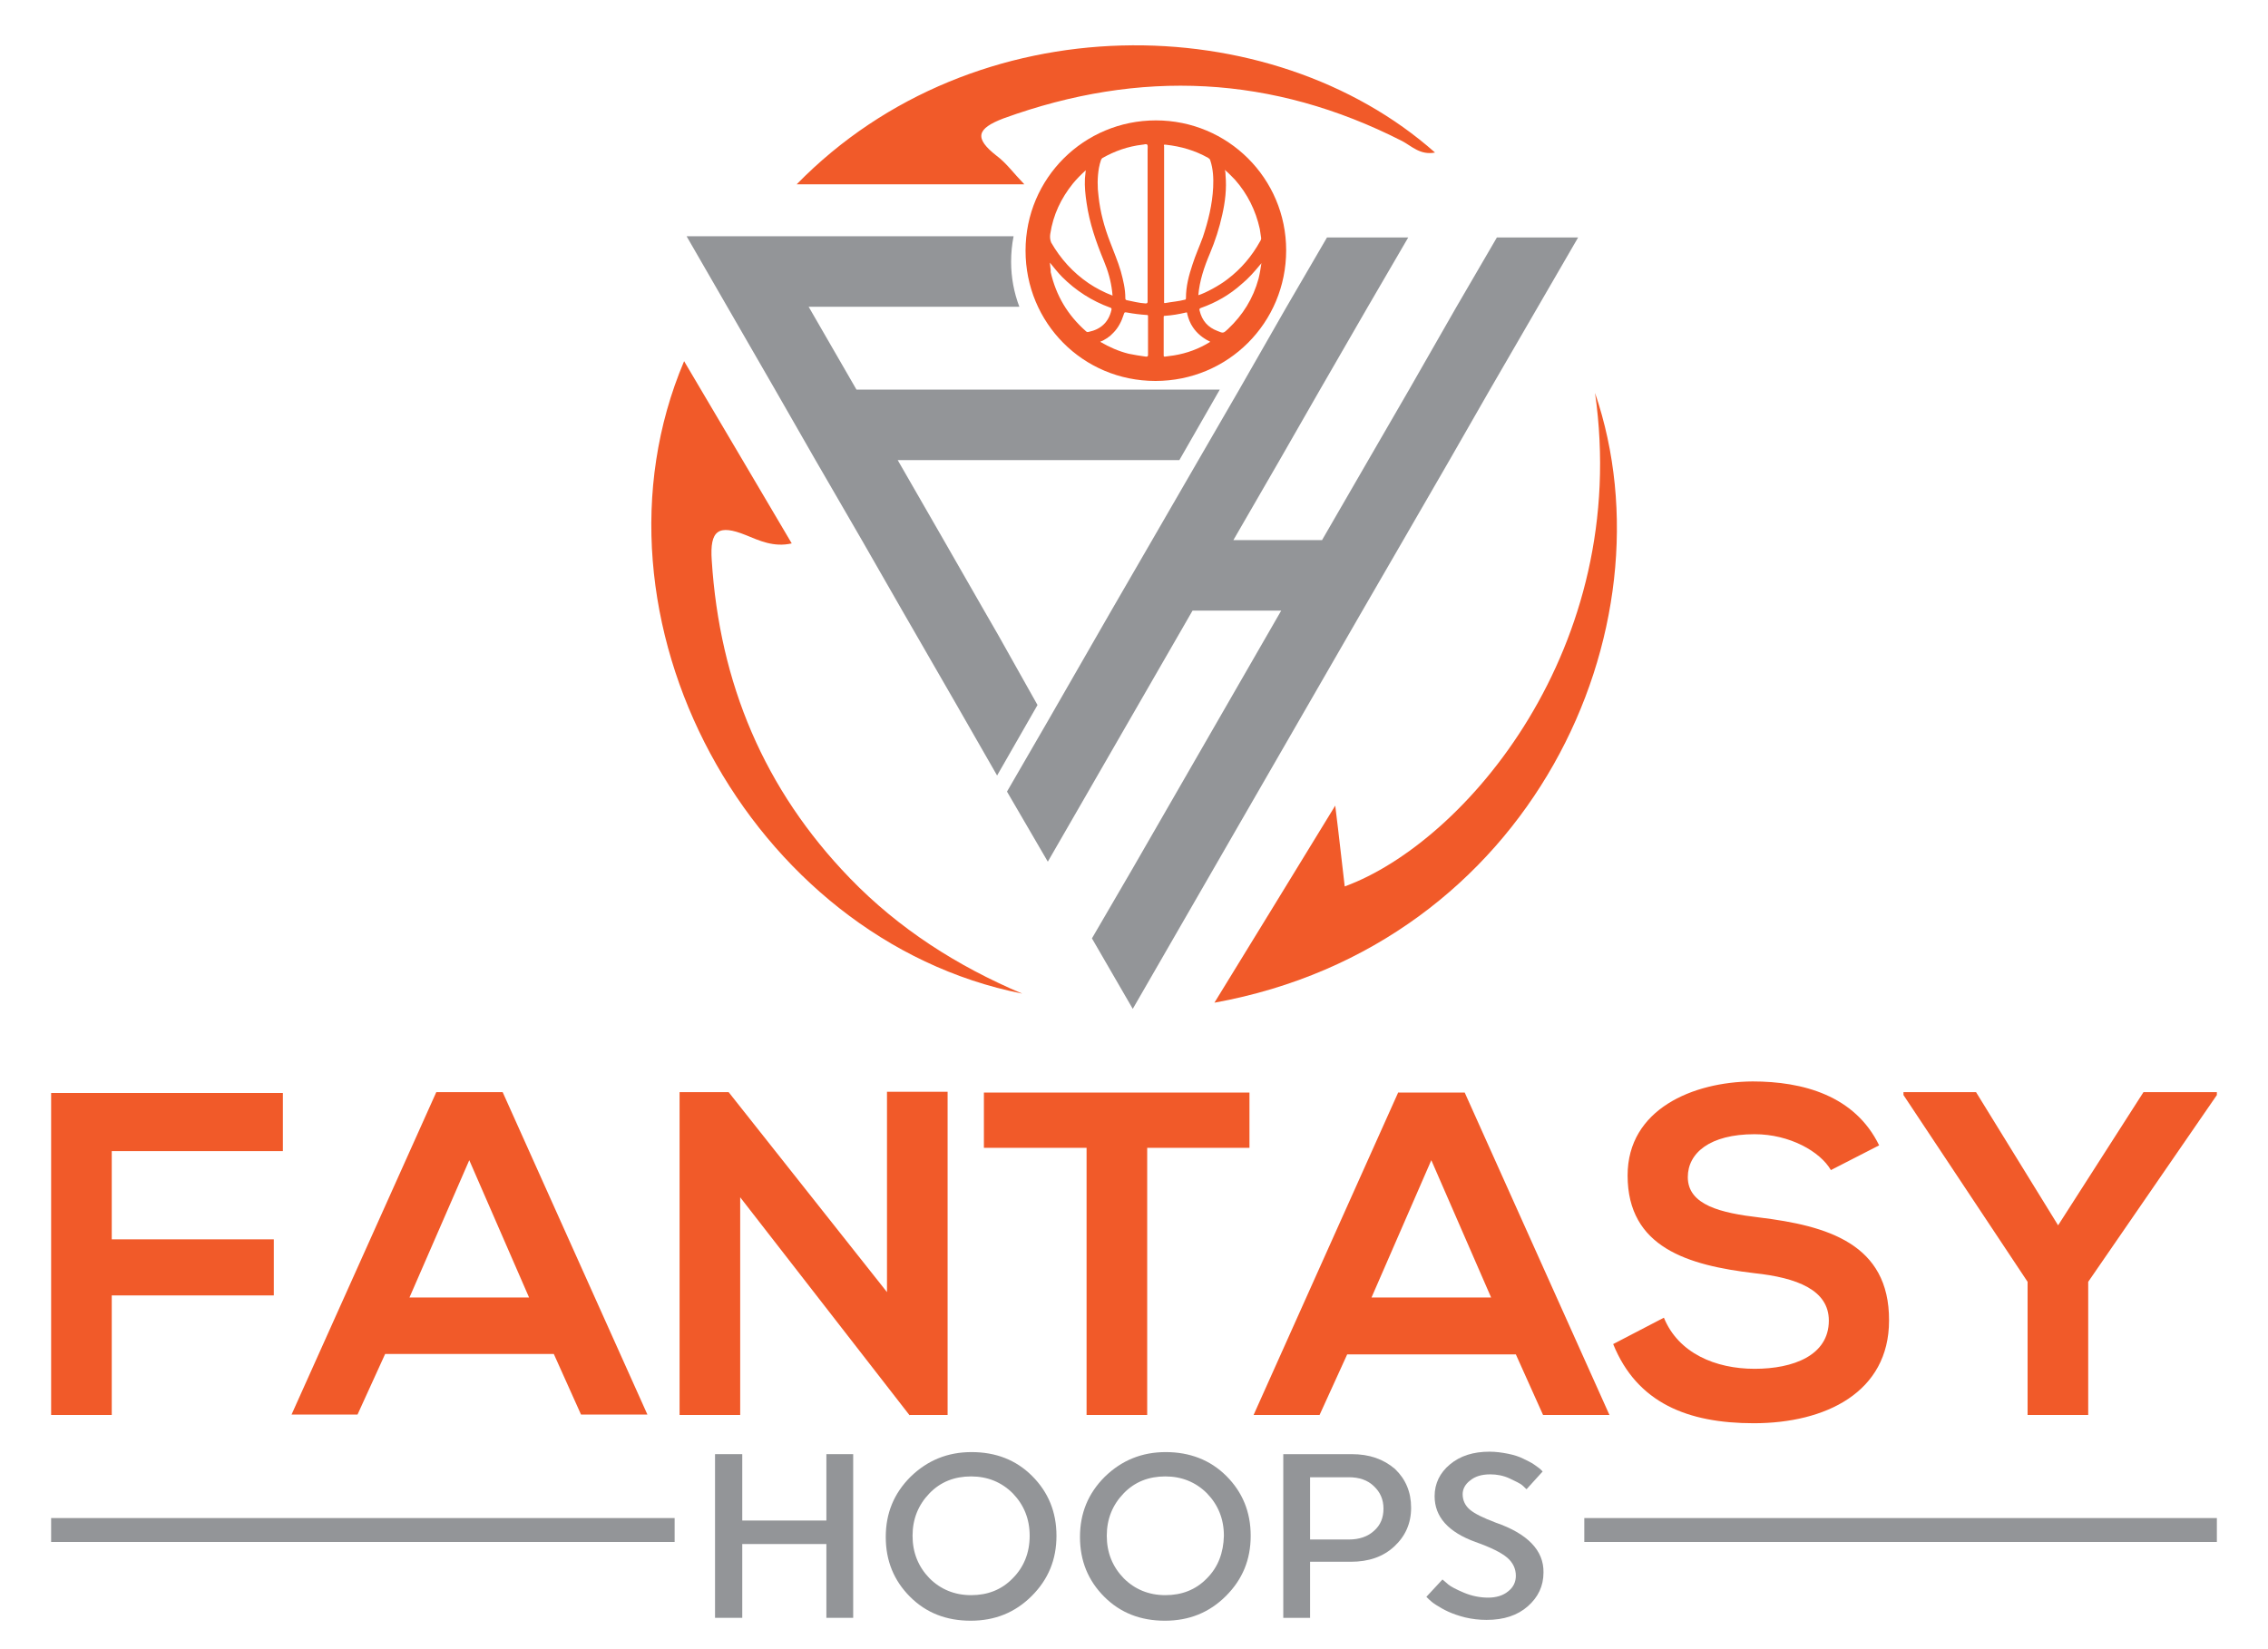 <svg version="1.1" id="Layer_1" xmlns="http://www.w3.org/2000/svg" x="0" y="0" viewBox="470 310 500 400" width="550" height="400" xml:space="preserve"><style>.st0{fill:#f15a29}.st1{fill:#939598}</style><g id="XMLID_14_"><g id="XMLID_15_"><path id="XMLID_90_" class="st0" d="M457.4 653.2h14.7v-29h39.3v-13.6h-39.3v-21.4h41.5v-14.1h-56.2z"/><path id="XMLID_324_" class="st0" d="M550.8 574.9l-35.1 78.2h16l6.7-14.7h40.9l6.6 14.7H602l-35.1-78.2h-16.1zm-6.5 49.8l14.5-33.3 14.5 33.3h-29z"/><path id="XMLID_325_" class="st0" d="M660.1 623.4l-38.4-48.5h-11.9v78.3h14.7v-52.8l41.1 52.9v-.1h9.2v-78.4h-14.7z"/><path id="XMLID_326_" class="st0" d="M683.7 588.4h24.8v64.8h14.7v-64.8H748V575h-64.4v13.4z"/><path id="XMLID_329_" class="st0" d="M784.1 574.9L749 653.2h16l6.7-14.7h40.9l6.6 14.7h16.1L800.2 575h-16.1zm-6.5 49.8l14.5-33.3 14.5 33.3h-29z"/><path id="XMLID_330_" class="st0" d="M871.7 605.3c-9.4-1.1-17.4-3-17.4-9.8 0-5.8 5.3-10.4 16.2-10.4 8.5 0 15.9 4.2 18.5 8.7l11.7-6c-5.9-12.1-18.5-15.5-30.7-15.5-14.4.1-30.3 6.7-30.3 22.8 0 17.5 14.7 21.8 30.7 23.7 10.4 1.1 18.1 4.1 18.1 11.5 0 8.5-8.7 11.7-18 11.7-9.5 0-18.5-3.8-22-12.4l-12.3 6.4c5.8 14.3 18.1 19.2 34.1 19.2 17.4 0 32.8-7.5 32.8-24.9.1-18.7-15.1-23-31.4-25z"/><path id="XMLID_331_" class="st0" d="M964.8 574.9l-20.7 32.3-19.9-32.3h-17.6v.7l30.1 45.3v32.3h14.7v-32.3l31.2-45.3v-.7z"/></g><g id="XMLID_101_"><g id="XMLID_102_"><path id="XMLID_118_" class="st0" d="M831.8 405.3c8.8 61.8-31.5 109-60.7 119.7-.7-5.8-1.3-11.6-2.3-19.6-10.3 16.9-19.5 31.8-29.3 47.8 76.8-13.9 111.8-90.9 92.3-147.9z"/><path id="XMLID_103_" class="st0" d="M651.1 523c-20.8-21.5-31.6-47.3-33.5-77.1-.5-7.3 1.6-8.8 8.3-6.1 3.2 1.3 6.7 3 11.1 2-8.7-14.8-17.2-29.1-26.1-44.2-26.4 62.3 16 140.3 82 153.4-15.8-6.7-29.9-15.7-41.8-28z"/><path id="XMLID_119_" class="st0" d="M686.7 347.8c-5.5-4.3-4.9-6.6 1.7-9.1 33.1-12 65.2-10.5 96.6 5.5 2.3 1.2 4.4 3.5 8 2.8-39.7-35.2-111.5-36.6-154.8 7.7h55.2c-2.7-2.8-4.4-5.2-6.7-6.9z"/></g><path id="XMLID_120_" class="st1" d="M808 367.6l-9.9 17-11.5 20.1-9.9 17.1-11.1 19.2h-21.5l11.1-19.2 9.8-17.1 11.6-20.1 9.9-17h-19.7l-9.9 17-11.5 20.1-9.9 17.1-11.1 19.2-9.9 17.1-15.4 26.8-9.9 17.1 9.9 17 9.8-17 25.3-43.9h21.5l-36 62.5-9.9 17 9.9 17.1 55.7-96.6 9.9-17.1 11.1-19.2 9.8-17.1 21.5-37.1z"/><path id="XMLID_182_" class="st1" d="M687 463.9l-3.4-5.9-9.8-17.1-11.1-19.3H731l9.8-17.1H652.7l-11.6-20.1h51.1c-1.3-3.4-2-7.1-2-10.9 0-2.1.2-4.2.6-6.2h-79.3l21.4 37.1 9.8 17.1L654 441l9.8 17.1L677 481l9.8 17.1 9.8-17.1-9.6-17.1z"/><path id="XMLID_185_" class="st0" d="M725.2 402.4c17.6 0 31.7-14.1 31.7-31.7 0-17.4-14.1-31.5-31.6-31.5-17.4 0-31.6 14-31.6 31.6 0 17.5 13.9 31.6 31.5 31.6zm4.5-6.2c-.7.1-1.4.2-2.2.3-.2 0-.3 0-.3-.3v-9.3c0-.3.1-.3.3-.3 1.7-.1 3.4-.4 5.1-.8.3-.1.3.1.3.3.3 1.2.7 2.3 1.4 3.3 1 1.5 2.4 2.6 4 3.4.1 0 .1.1.2.1-2.7 1.7-5.7 2.8-8.8 3.3zm20.5-18.6c-1.3 4.8-3.8 8.8-7.4 12.2-1.1 1-1.1 1.1-2.5.5-2.4-.9-3.8-2.5-4.4-5-.1-.3 0-.5.3-.6 3.7-1.3 7-3.2 9.9-5.8 1.7-1.4 3.1-3 4.5-4.7.1-.1.2-.2.3-.4-.2 1.4-.4 2.6-.7 3.8zm-8-25.1c0-.4 0-.8-.2-1.3 1 .8 1.7 1.6 2.5 2.4 3 3.4 5 7.4 6 11.9.1.7.2 1.3.3 2 .1.4 0 .7-.2 1-2 3.6-4.6 6.7-7.9 9.2-1.9 1.5-5.4 3.4-7.1 3.9.3-3.5 1.4-6.8 2.8-10.1 1.3-3.1 2.3-6.2 3-9.4.7-3.1 1.1-6.3.8-9.6zm-14.5-7.4c3.7.4 7.1 1.4 10.3 3.2.3.2.4.3.5.6.7 2.1.8 4.3.7 6.5-.2 4.2-1.2 8.2-2.5 12.1-.8 2.2-1.8 4.4-2.5 6.6-.9 2.7-1.6 5.3-1.6 8.2 0 .3-.1.4-.3.4-1.5.4-3.1.5-4.7.8-.4.1-.3-.2-.3-.4v-18.8-18.8c-.1-.3-.1-.5.4-.4zm-4.8 51.4c-1.4-.2-2.8-.4-4.2-.7-2.4-.6-4.7-1.6-6.9-2.9 1.2-.5 2.3-1.2 3.2-2.2 1.2-1.2 2-2.8 2.5-4.4.2-.6.2-.6.8-.5 1.6.3 3.2.5 4.8.6.3 0 .3.1.3.3v9.5c-.1.3-.2.3-.5.3zm-11.4-45.8c.1-.6.3-1.3.5-1.9.1-.2.2-.4.4-.5 3-1.7 6.2-2.8 9.6-3.2.4 0 1-.3 1.2 0 .2.2.1.8.1 1.2v36.8c0 .4-.1.5-.5.5-1.6-.1-3.1-.5-4.6-.8-.3-.1-.3-.3-.3-.5 0-2.2-.5-4.3-1.1-6.5-.7-2.4-1.7-4.7-2.6-7.1-1.4-3.6-2.4-7.3-2.8-11.1-.3-2.2-.3-4.6.1-6.9zm-11.8 16c.7-4.6 2.6-8.6 5.5-12.2.9-1.1 1.9-2.1 3.1-3.2-.1.7-.1 1.3-.2 2-.1 2 .1 3.9.4 5.9.7 4.9 2.3 9.5 4.2 14.1 1 2.4 1.7 4.8 2 7.4 0 .3.1.7.1 1-2.1-.8-4-1.8-5.8-3-3.8-2.6-6.8-5.9-9.1-9.9-.3-.8-.3-1.4-.2-2.1zm0 8c0-.3-.1-.6-.1-1 1 1.2 1.9 2.4 3 3.5 3.3 3.3 7.2 5.8 11.6 7.4.4.1.4.3.3.7-.7 2.9-2.6 4.6-5.5 5.2-.3.1-.5 0-.7-.2-4.4-3.9-7.2-8.6-8.5-14.3 0-.4 0-.8-.1-1.3z"/></g><g id="XMLID_123_"><path id="XMLID_124_" class="st1" d="M457.4 678.2h151.2v5.8H457.4z"/><path id="XMLID_125_" class="st1" d="M829.2 678.2h153.4v5.8H829.2z"/><path id="XMLID_126_" class="st1" d="M645.4 678.8H625v-16.1h-6.6v39.7h6.6v-17.9h20.4v17.9h6.5v-39.7h-6.5z"/><path id="XMLID_129_" class="st1" d="M680.6 662.2c-5.8 0-10.7 2-14.8 6-4 4-6 8.8-6 14.6s2 10.6 5.9 14.5c3.9 3.9 8.8 5.8 14.7 5.8 5.9 0 10.8-2 14.8-6s6-8.8 6-14.6-2-10.6-5.9-14.5c-3.9-3.9-8.8-5.8-14.7-5.8zm10 30.6c-2.7 2.8-6.1 4.1-10.1 4.1s-7.4-1.4-10.1-4.1c-2.7-2.8-4.1-6.2-4.1-10.3 0-4.1 1.4-7.5 4.1-10.3 2.7-2.8 6.1-4.1 10.1-4.1s7.4 1.4 10.1 4.1c2.7 2.8 4.1 6.2 4.1 10.3 0 4.1-1.4 7.6-4.1 10.3z"/><path id="XMLID_132_" class="st1" d="M727.7 662.2c-5.8 0-10.7 2-14.8 6-4 4-6 8.8-6 14.6s2 10.6 5.9 14.5c3.9 3.9 8.8 5.8 14.7 5.8 5.9 0 10.8-2 14.8-6s6-8.8 6-14.6-2-10.6-5.9-14.5-8.9-5.8-14.7-5.8zm10 30.6c-2.7 2.8-6.1 4.1-10.1 4.1s-7.4-1.4-10.1-4.1c-2.7-2.8-4.1-6.2-4.1-10.3 0-4.1 1.4-7.5 4.1-10.3 2.7-2.8 6.1-4.1 10.1-4.1s7.4 1.4 10.1 4.1c2.7 2.8 4.1 6.2 4.1 10.3-.1 4.1-1.4 7.6-4.1 10.3z"/><path id="XMLID_135_" class="st1" d="M772.8 662.7h-16.6v39.7h6.5v-13.6h9.9c4.3 0 7.8-1.2 10.5-3.7s4.1-5.6 4.1-9.4c0-3.8-1.3-6.9-3.9-9.4-2.8-2.4-6.2-3.6-10.5-3.6zm5.4 18.6c-1.5 1.4-3.6 2.1-6.1 2.1h-9.4v-15.1h9.4c2.5 0 4.6.7 6.1 2.2 1.5 1.4 2.3 3.2 2.3 5.4s-.7 4-2.3 5.4z"/><path id="XMLID_178_" class="st1" d="M807.7 679.3c-2.9-1.1-5-2.1-6.2-3.1-1.2-1-1.8-2.3-1.8-3.8 0-1.2.6-2.4 1.8-3.3 1.2-1 2.8-1.5 4.9-1.5 1.6 0 3.2.3 4.7 1s2.5 1.2 3 1.6c.5.4.8.8 1.1 1l3.9-4.3-.5-.5c-.3-.3-.9-.7-1.6-1.2-.7-.5-1.6-.9-2.6-1.4-1-.5-2.2-.9-3.7-1.2-1.5-.3-3-.5-4.5-.5-3.9 0-7.1 1-9.6 3.1-2.4 2-3.7 4.6-3.7 7.7 0 5 3.3 8.7 9.9 11.1 3.7 1.3 6.3 2.6 7.7 3.8 1.4 1.2 2.1 2.7 2.1 4.4 0 1.5-.6 2.8-1.9 3.8-1.2 1-2.9 1.5-4.8 1.5-2 0-4-.4-5.9-1.2-1.9-.8-3.2-1.5-3.8-2-.6-.5-1-.9-1.4-1.2l-3.9 4.2.6.6c.4.4 1 .9 1.8 1.4.8.5 1.8 1.1 2.9 1.6 1.1.5 2.5 1 4.1 1.4 1.7.4 3.4.6 5.2.6 4.2 0 7.5-1.1 10-3.3 2.5-2.2 3.8-4.9 3.8-8.2.1-5.3-3.8-9.4-11.6-12.1z"/></g></g></svg>
